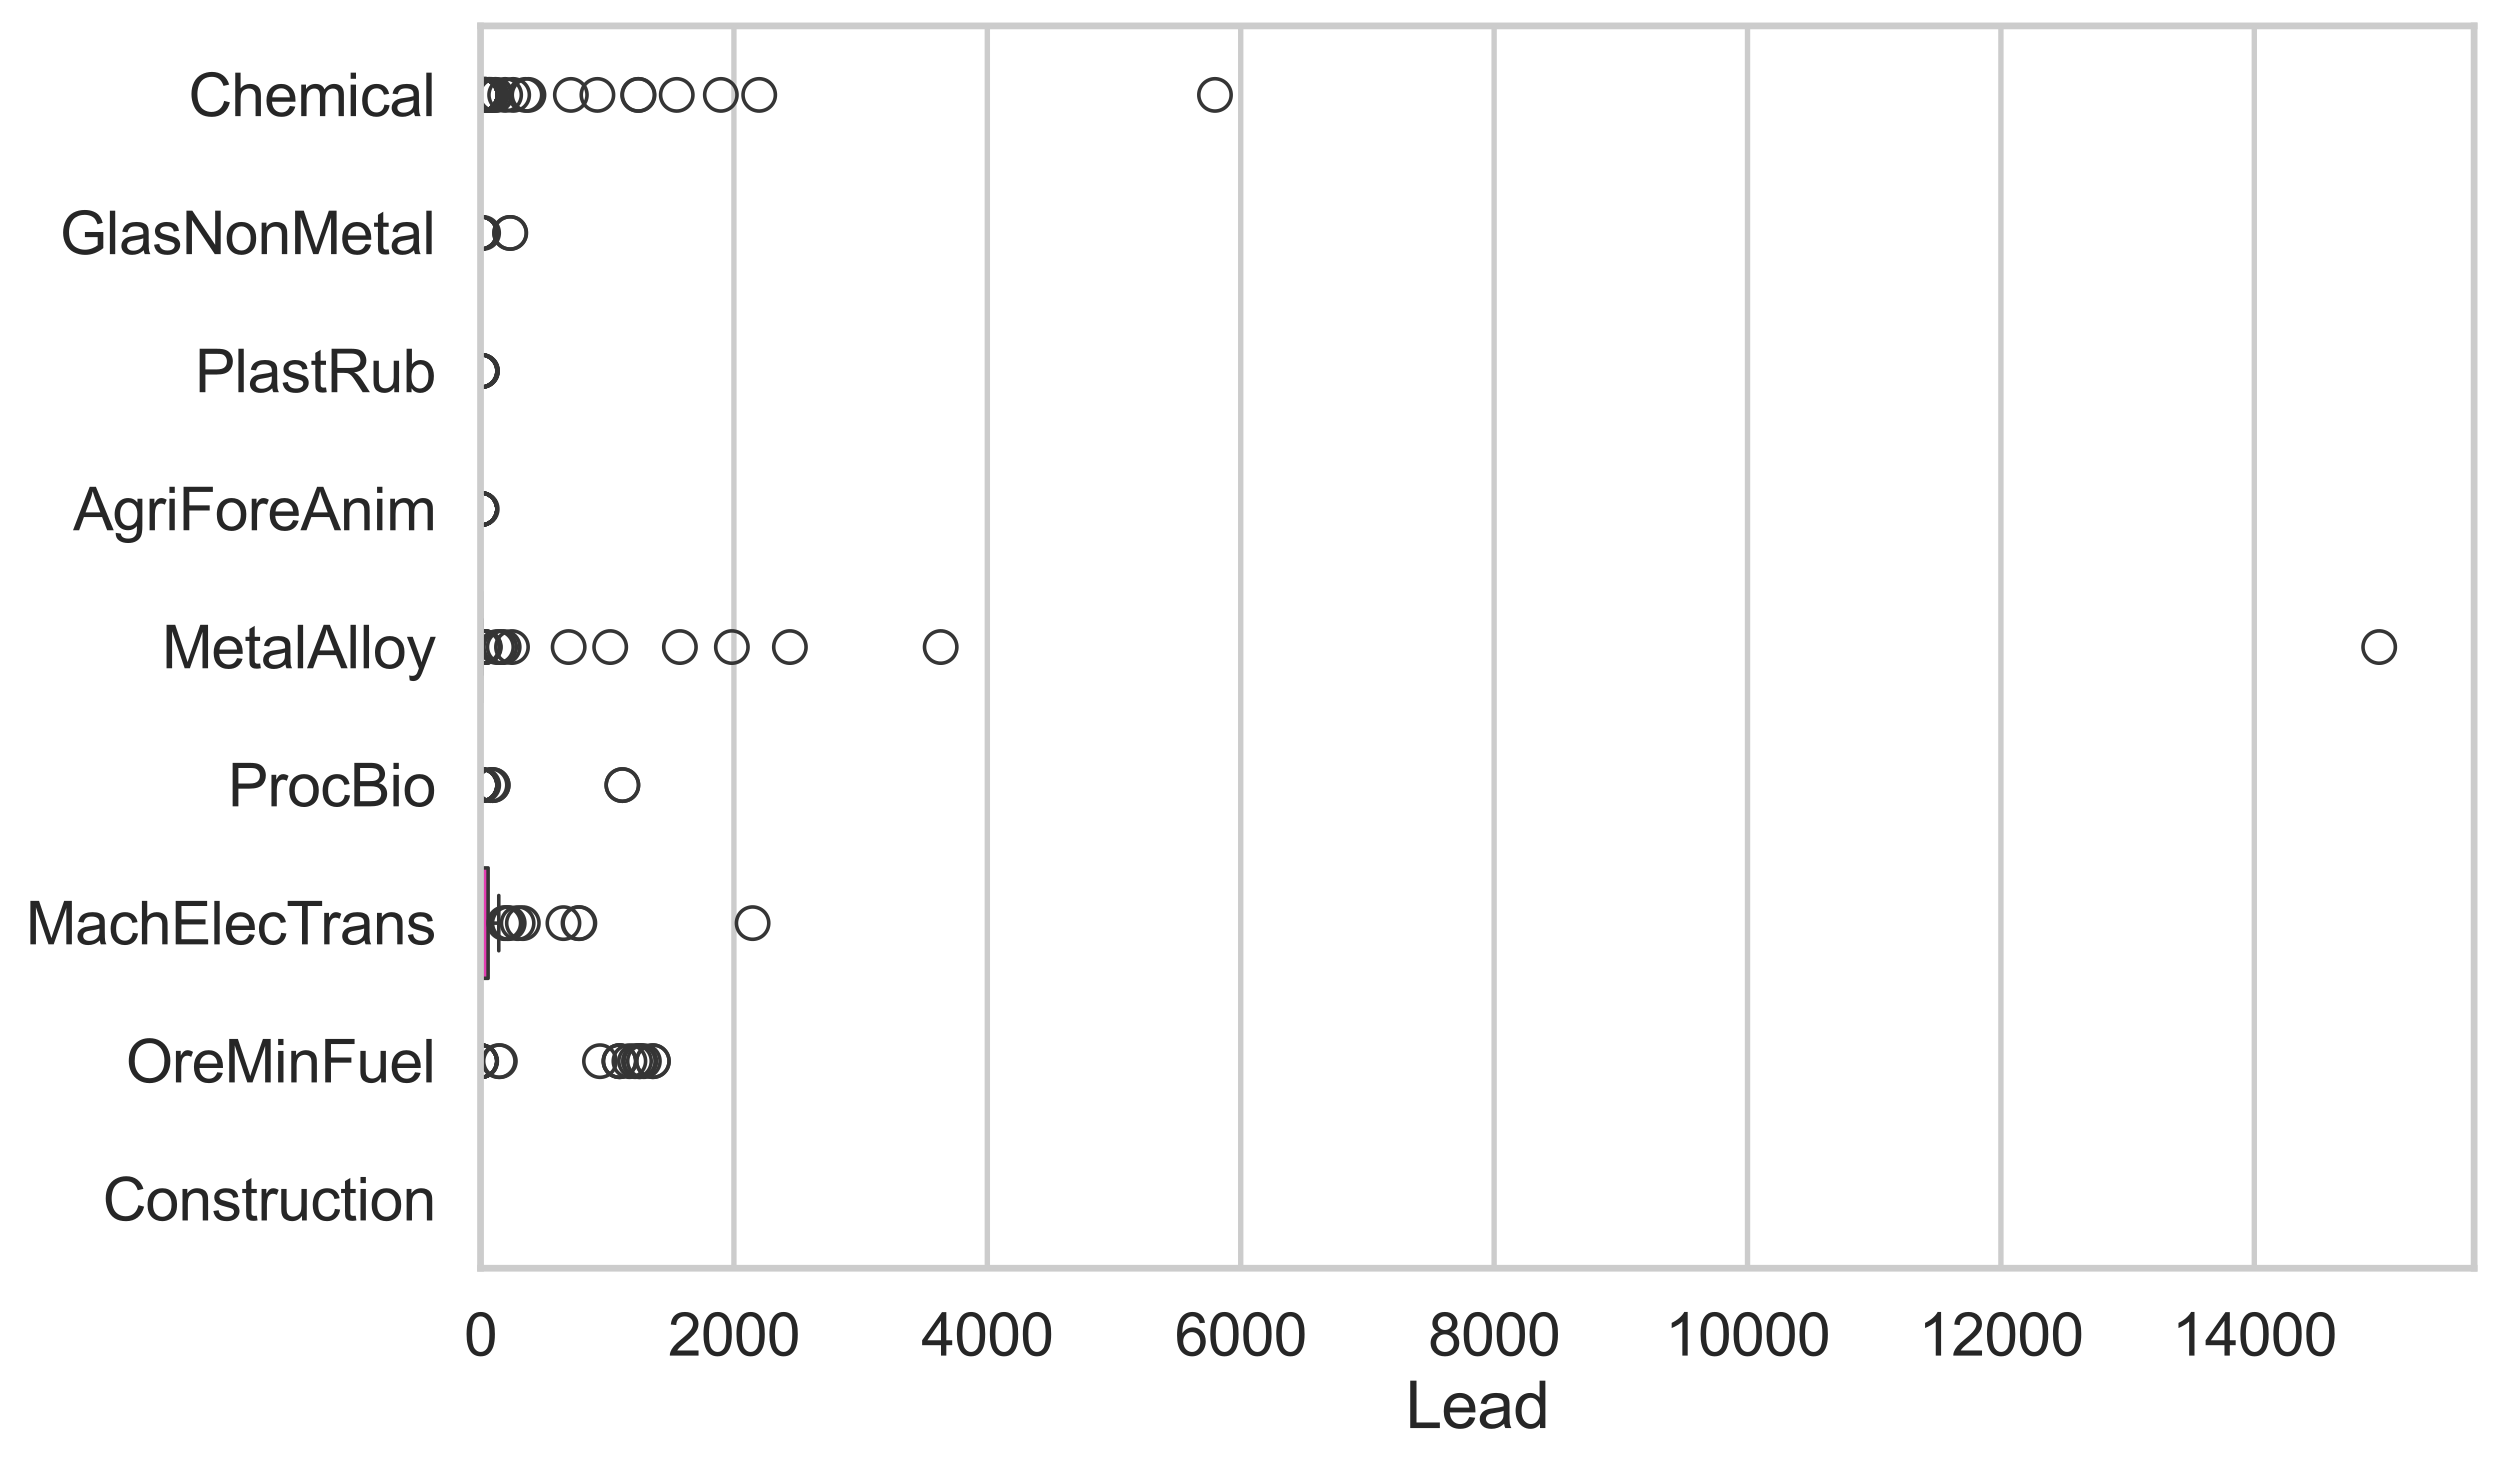 <?xml version="1.0" encoding="utf-8" standalone="no"?>
<!DOCTYPE svg PUBLIC "-//W3C//DTD SVG 1.1//EN"
  "http://www.w3.org/Graphics/SVG/1.1/DTD/svg11.dtd">
<svg xmlns:xlink="http://www.w3.org/1999/xlink" width="695.577pt" height="408.111pt" viewBox="0 0 695.577 408.111" xmlns="http://www.w3.org/2000/svg" version="1.1">
 <defs>
  <style type="text/css">*{stroke-linejoin: round; stroke-linecap: butt}</style>
 </defs>
 <g id="figure_1">
  <g id="patch_1">
   <path d="M 0 408.111 
L 695.577 408.111 
L 695.577 0 
L 0 0 
z
" style="fill: #ffffff"/>
  </g>
  <g id="axes_1">
   <g id="patch_2">
    <path d="M 133.697 352.86 
L 688.377 352.86 
L 688.377 7.2 
L 133.697 7.2 
z
" style="fill: #ffffff"/>
   </g>
   <g id="matplotlib.axis_1">
    <g id="xtick_1">
     <g id="line2d_1">
      <path d="M 133.697 352.86 
L 133.697 7.2 
" clip-path="url(#pea2299f48e)" style="fill: none; stroke: #cccccc; stroke-width: 1.5; stroke-linecap: round"/>
     </g>
     <g id="text_1">
      <!-- 0 -->
      <g style="fill: #262626" transform="translate(129.109 377.17) scale(0.165 -0.165)">
       <defs>
        <path id="ArialMT-30" d="M 266 2259 
Q 266 3072 433 3567 
Q 600 4063 929 4331 
Q 1259 4600 1759 4600 
Q 2128 4600 2406 4451 
Q 2684 4303 2865 4023 
Q 3047 3744 3150 3342 
Q 3253 2941 3253 2259 
Q 3253 1453 3087 958 
Q 2922 463 2592 192 
Q 2263 -78 1759 -78 
Q 1097 -78 719 397 
Q 266 969 266 2259 
z
M 844 2259 
Q 844 1131 1108 757 
Q 1372 384 1759 384 
Q 2147 384 2411 759 
Q 2675 1134 2675 2259 
Q 2675 3391 2411 3762 
Q 2147 4134 1753 4134 
Q 1366 4134 1134 3806 
Q 844 3388 844 2259 
z
" transform="scale(0.016)"/>
       </defs>
       <use xlink:href="#ArialMT-30"/>
      </g>
     </g>
    </g>
    <g id="xtick_2">
     <g id="line2d_2">
      <path d="M 204.2 352.86 
L 204.2 7.2 
" clip-path="url(#pea2299f48e)" style="fill: none; stroke: #cccccc; stroke-width: 1.5; stroke-linecap: round"/>
     </g>
     <g id="text_2">
      <!-- 2000 -->
      <g style="fill: #262626" transform="translate(185.849 377.17) scale(0.165 -0.165)">
       <defs>
        <path id="ArialMT-32" d="M 3222 541 
L 3222 0 
L 194 0 
Q 188 203 259 391 
Q 375 700 629 1000 
Q 884 1300 1366 1694 
Q 2113 2306 2375 2664 
Q 2638 3022 2638 3341 
Q 2638 3675 2398 3904 
Q 2159 4134 1775 4134 
Q 1369 4134 1125 3890 
Q 881 3647 878 3216 
L 300 3275 
Q 359 3922 746 4261 
Q 1134 4600 1788 4600 
Q 2447 4600 2831 4234 
Q 3216 3869 3216 3328 
Q 3216 3053 3103 2787 
Q 2991 2522 2730 2228 
Q 2469 1934 1863 1422 
Q 1356 997 1212 845 
Q 1069 694 975 541 
L 3222 541 
z
" transform="scale(0.016)"/>
       </defs>
       <use xlink:href="#ArialMT-32"/>
       <use xlink:href="#ArialMT-30" transform="translate(55.615 0)"/>
       <use xlink:href="#ArialMT-30" transform="translate(111.23 0)"/>
       <use xlink:href="#ArialMT-30" transform="translate(166.846 0)"/>
      </g>
     </g>
    </g>
    <g id="xtick_3">
     <g id="line2d_3">
      <path d="M 274.703 352.86 
L 274.703 7.2 
" clip-path="url(#pea2299f48e)" style="fill: none; stroke: #cccccc; stroke-width: 1.5; stroke-linecap: round"/>
     </g>
     <g id="text_3">
      <!-- 4000 -->
      <g style="fill: #262626" transform="translate(256.352 377.17) scale(0.165 -0.165)">
       <defs>
        <path id="ArialMT-34" d="M 2069 0 
L 2069 1097 
L 81 1097 
L 81 1613 
L 2172 4581 
L 2631 4581 
L 2631 1613 
L 3250 1613 
L 3250 1097 
L 2631 1097 
L 2631 0 
L 2069 0 
z
M 2069 1613 
L 2069 3678 
L 634 1613 
L 2069 1613 
z
" transform="scale(0.016)"/>
       </defs>
       <use xlink:href="#ArialMT-34"/>
       <use xlink:href="#ArialMT-30" transform="translate(55.615 0)"/>
       <use xlink:href="#ArialMT-30" transform="translate(111.23 0)"/>
       <use xlink:href="#ArialMT-30" transform="translate(166.846 0)"/>
      </g>
     </g>
    </g>
    <g id="xtick_4">
     <g id="line2d_4">
      <path d="M 345.206 352.86 
L 345.206 7.2 
" clip-path="url(#pea2299f48e)" style="fill: none; stroke: #cccccc; stroke-width: 1.5; stroke-linecap: round"/>
     </g>
     <g id="text_4">
      <!-- 6000 -->
      <g style="fill: #262626" transform="translate(326.855 377.17) scale(0.165 -0.165)">
       <defs>
        <path id="ArialMT-36" d="M 3184 3459 
L 2625 3416 
Q 2550 3747 2413 3897 
Q 2184 4138 1850 4138 
Q 1581 4138 1378 3988 
Q 1113 3794 959 3422 
Q 806 3050 800 2363 
Q 1003 2672 1297 2822 
Q 1591 2972 1913 2972 
Q 2475 2972 2870 2558 
Q 3266 2144 3266 1488 
Q 3266 1056 3080 686 
Q 2894 316 2569 119 
Q 2244 -78 1831 -78 
Q 1128 -78 684 439 
Q 241 956 241 2144 
Q 241 3472 731 4075 
Q 1159 4600 1884 4600 
Q 2425 4600 2770 4297 
Q 3116 3994 3184 3459 
z
M 888 1484 
Q 888 1194 1011 928 
Q 1134 663 1356 523 
Q 1578 384 1822 384 
Q 2178 384 2434 671 
Q 2691 959 2691 1453 
Q 2691 1928 2437 2201 
Q 2184 2475 1800 2475 
Q 1419 2475 1153 2201 
Q 888 1928 888 1484 
z
" transform="scale(0.016)"/>
       </defs>
       <use xlink:href="#ArialMT-36"/>
       <use xlink:href="#ArialMT-30" transform="translate(55.615 0)"/>
       <use xlink:href="#ArialMT-30" transform="translate(111.23 0)"/>
       <use xlink:href="#ArialMT-30" transform="translate(166.846 0)"/>
      </g>
     </g>
    </g>
    <g id="xtick_5">
     <g id="line2d_5">
      <path d="M 415.71 352.86 
L 415.71 7.2 
" clip-path="url(#pea2299f48e)" style="fill: none; stroke: #cccccc; stroke-width: 1.5; stroke-linecap: round"/>
     </g>
     <g id="text_5">
      <!-- 8000 -->
      <g style="fill: #262626" transform="translate(397.358 377.17) scale(0.165 -0.165)">
       <defs>
        <path id="ArialMT-38" d="M 1131 2484 
Q 781 2613 612 2850 
Q 444 3088 444 3419 
Q 444 3919 803 4259 
Q 1163 4600 1759 4600 
Q 2359 4600 2725 4251 
Q 3091 3903 3091 3403 
Q 3091 3084 2923 2848 
Q 2756 2613 2416 2484 
Q 2838 2347 3058 2040 
Q 3278 1734 3278 1309 
Q 3278 722 2862 322 
Q 2447 -78 1769 -78 
Q 1091 -78 675 323 
Q 259 725 259 1325 
Q 259 1772 486 2073 
Q 713 2375 1131 2484 
z
M 1019 3438 
Q 1019 3113 1228 2906 
Q 1438 2700 1772 2700 
Q 2097 2700 2305 2904 
Q 2513 3109 2513 3406 
Q 2513 3716 2298 3927 
Q 2084 4138 1766 4138 
Q 1444 4138 1231 3931 
Q 1019 3725 1019 3438 
z
M 838 1322 
Q 838 1081 952 856 
Q 1066 631 1291 507 
Q 1516 384 1775 384 
Q 2178 384 2440 643 
Q 2703 903 2703 1303 
Q 2703 1709 2433 1975 
Q 2163 2241 1756 2241 
Q 1359 2241 1098 1978 
Q 838 1716 838 1322 
z
" transform="scale(0.016)"/>
       </defs>
       <use xlink:href="#ArialMT-38"/>
       <use xlink:href="#ArialMT-30" transform="translate(55.615 0)"/>
       <use xlink:href="#ArialMT-30" transform="translate(111.23 0)"/>
       <use xlink:href="#ArialMT-30" transform="translate(166.846 0)"/>
      </g>
     </g>
    </g>
    <g id="xtick_6">
     <g id="line2d_6">
      <path d="M 486.213 352.86 
L 486.213 7.2 
" clip-path="url(#pea2299f48e)" style="fill: none; stroke: #cccccc; stroke-width: 1.5; stroke-linecap: round"/>
     </g>
     <g id="text_6">
      <!-- 10000 -->
      <g style="fill: #262626" transform="translate(463.274 377.17) scale(0.165 -0.165)">
       <defs>
        <path id="ArialMT-31" d="M 2384 0 
L 1822 0 
L 1822 3584 
Q 1619 3391 1289 3197 
Q 959 3003 697 2906 
L 697 3450 
Q 1169 3672 1522 3987 
Q 1875 4303 2022 4600 
L 2384 4600 
L 2384 0 
z
" transform="scale(0.016)"/>
       </defs>
       <use xlink:href="#ArialMT-31"/>
       <use xlink:href="#ArialMT-30" transform="translate(55.615 0)"/>
       <use xlink:href="#ArialMT-30" transform="translate(111.23 0)"/>
       <use xlink:href="#ArialMT-30" transform="translate(166.846 0)"/>
       <use xlink:href="#ArialMT-30" transform="translate(222.461 0)"/>
      </g>
     </g>
    </g>
    <g id="xtick_7">
     <g id="line2d_7">
      <path d="M 556.716 352.86 
L 556.716 7.2 
" clip-path="url(#pea2299f48e)" style="fill: none; stroke: #cccccc; stroke-width: 1.5; stroke-linecap: round"/>
     </g>
     <g id="text_7">
      <!-- 12000 -->
      <g style="fill: #262626" transform="translate(533.777 377.17) scale(0.165 -0.165)">
       <use xlink:href="#ArialMT-31"/>
       <use xlink:href="#ArialMT-32" transform="translate(55.615 0)"/>
       <use xlink:href="#ArialMT-30" transform="translate(111.23 0)"/>
       <use xlink:href="#ArialMT-30" transform="translate(166.846 0)"/>
       <use xlink:href="#ArialMT-30" transform="translate(222.461 0)"/>
      </g>
     </g>
    </g>
    <g id="xtick_8">
     <g id="line2d_8">
      <path d="M 627.219 352.86 
L 627.219 7.2 
" clip-path="url(#pea2299f48e)" style="fill: none; stroke: #cccccc; stroke-width: 1.5; stroke-linecap: round"/>
     </g>
     <g id="text_8">
      <!-- 14000 -->
      <g style="fill: #262626" transform="translate(604.28 377.17) scale(0.165 -0.165)">
       <use xlink:href="#ArialMT-31"/>
       <use xlink:href="#ArialMT-34" transform="translate(55.615 0)"/>
       <use xlink:href="#ArialMT-30" transform="translate(111.23 0)"/>
       <use xlink:href="#ArialMT-30" transform="translate(166.846 0)"/>
       <use xlink:href="#ArialMT-30" transform="translate(222.461 0)"/>
      </g>
     </g>
    </g>
    <g id="text_9">
     <!-- Lead -->
     <g style="fill: #262626" transform="translate(391.018 397.334) scale(0.18 -0.18)">
      <defs>
       <path id="ArialMT-4c" d="M 469 0 
L 469 4581 
L 1075 4581 
L 1075 541 
L 3331 541 
L 3331 0 
L 469 0 
z
" transform="scale(0.016)"/>
       <path id="ArialMT-65" d="M 2694 1069 
L 3275 997 
Q 3138 488 2766 206 
Q 2394 -75 1816 -75 
Q 1088 -75 661 373 
Q 234 822 234 1631 
Q 234 2469 665 2931 
Q 1097 3394 1784 3394 
Q 2450 3394 2872 2941 
Q 3294 2488 3294 1666 
Q 3294 1616 3291 1516 
L 816 1516 
Q 847 969 1125 678 
Q 1403 388 1819 388 
Q 2128 388 2347 550 
Q 2566 713 2694 1069 
z
M 847 1978 
L 2700 1978 
Q 2663 2397 2488 2606 
Q 2219 2931 1791 2931 
Q 1403 2931 1139 2672 
Q 875 2413 847 1978 
z
" transform="scale(0.016)"/>
       <path id="ArialMT-61" d="M 2588 409 
Q 2275 144 1986 34 
Q 1697 -75 1366 -75 
Q 819 -75 525 192 
Q 231 459 231 875 
Q 231 1119 342 1320 
Q 453 1522 633 1644 
Q 813 1766 1038 1828 
Q 1203 1872 1538 1913 
Q 2219 1994 2541 2106 
Q 2544 2222 2544 2253 
Q 2544 2597 2384 2738 
Q 2169 2928 1744 2928 
Q 1347 2928 1158 2789 
Q 969 2650 878 2297 
L 328 2372 
Q 403 2725 575 2942 
Q 747 3159 1072 3276 
Q 1397 3394 1825 3394 
Q 2250 3394 2515 3294 
Q 2781 3194 2906 3042 
Q 3031 2891 3081 2659 
Q 3109 2516 3109 2141 
L 3109 1391 
Q 3109 606 3145 398 
Q 3181 191 3288 0 
L 2700 0 
Q 2613 175 2588 409 
z
M 2541 1666 
Q 2234 1541 1622 1453 
Q 1275 1403 1131 1340 
Q 988 1278 909 1158 
Q 831 1038 831 891 
Q 831 666 1001 516 
Q 1172 366 1500 366 
Q 1825 366 2078 508 
Q 2331 650 2450 897 
Q 2541 1088 2541 1459 
L 2541 1666 
z
" transform="scale(0.016)"/>
       <path id="ArialMT-64" d="M 2575 0 
L 2575 419 
Q 2259 -75 1647 -75 
Q 1250 -75 917 144 
Q 584 363 401 755 
Q 219 1147 219 1656 
Q 219 2153 384 2558 
Q 550 2963 881 3178 
Q 1213 3394 1622 3394 
Q 1922 3394 2156 3267 
Q 2391 3141 2538 2938 
L 2538 4581 
L 3097 4581 
L 3097 0 
L 2575 0 
z
M 797 1656 
Q 797 1019 1065 703 
Q 1334 388 1700 388 
Q 2069 388 2326 689 
Q 2584 991 2584 1609 
Q 2584 2291 2321 2609 
Q 2059 2928 1675 2928 
Q 1300 2928 1048 2622 
Q 797 2316 797 1656 
z
" transform="scale(0.016)"/>
      </defs>
      <use xlink:href="#ArialMT-4c"/>
      <use xlink:href="#ArialMT-65" transform="translate(55.615 0)"/>
      <use xlink:href="#ArialMT-61" transform="translate(111.23 0)"/>
      <use xlink:href="#ArialMT-64" transform="translate(166.846 0)"/>
     </g>
    </g>
   </g>
   <g id="matplotlib.axis_2">
    <g id="ytick_1">
     <g id="text_10">
      <!-- Chemical -->
      <g style="fill: #262626" transform="translate(52.428 32.309) scale(0.165 -0.165)">
       <defs>
        <path id="ArialMT-43" d="M 3763 1606 
L 4369 1453 
Q 4178 706 3683 314 
Q 3188 -78 2472 -78 
Q 1731 -78 1267 223 
Q 803 525 561 1097 
Q 319 1669 319 2325 
Q 319 3041 592 3573 
Q 866 4106 1370 4382 
Q 1875 4659 2481 4659 
Q 3169 4659 3637 4309 
Q 4106 3959 4291 3325 
L 3694 3184 
Q 3534 3684 3231 3912 
Q 2928 4141 2469 4141 
Q 1941 4141 1586 3887 
Q 1231 3634 1087 3207 
Q 944 2781 944 2328 
Q 944 1744 1114 1308 
Q 1284 872 1643 656 
Q 2003 441 2422 441 
Q 2931 441 3284 734 
Q 3638 1028 3763 1606 
z
" transform="scale(0.016)"/>
        <path id="ArialMT-68" d="M 422 0 
L 422 4581 
L 984 4581 
L 984 2938 
Q 1378 3394 1978 3394 
Q 2347 3394 2619 3248 
Q 2891 3103 3008 2847 
Q 3125 2591 3125 2103 
L 3125 0 
L 2563 0 
L 2563 2103 
Q 2563 2525 2380 2717 
Q 2197 2909 1863 2909 
Q 1613 2909 1392 2779 
Q 1172 2650 1078 2428 
Q 984 2206 984 1816 
L 984 0 
L 422 0 
z
" transform="scale(0.016)"/>
        <path id="ArialMT-6d" d="M 422 0 
L 422 3319 
L 925 3319 
L 925 2853 
Q 1081 3097 1340 3245 
Q 1600 3394 1931 3394 
Q 2300 3394 2536 3241 
Q 2772 3088 2869 2813 
Q 3263 3394 3894 3394 
Q 4388 3394 4653 3120 
Q 4919 2847 4919 2278 
L 4919 0 
L 4359 0 
L 4359 2091 
Q 4359 2428 4304 2576 
Q 4250 2725 4106 2815 
Q 3963 2906 3769 2906 
Q 3419 2906 3187 2673 
Q 2956 2441 2956 1928 
L 2956 0 
L 2394 0 
L 2394 2156 
Q 2394 2531 2256 2718 
Q 2119 2906 1806 2906 
Q 1569 2906 1367 2781 
Q 1166 2656 1075 2415 
Q 984 2175 984 1722 
L 984 0 
L 422 0 
z
" transform="scale(0.016)"/>
        <path id="ArialMT-69" d="M 425 3934 
L 425 4581 
L 988 4581 
L 988 3934 
L 425 3934 
z
M 425 0 
L 425 3319 
L 988 3319 
L 988 0 
L 425 0 
z
" transform="scale(0.016)"/>
        <path id="ArialMT-63" d="M 2588 1216 
L 3141 1144 
Q 3050 572 2676 248 
Q 2303 -75 1759 -75 
Q 1078 -75 664 370 
Q 250 816 250 1647 
Q 250 2184 428 2587 
Q 606 2991 970 3192 
Q 1334 3394 1763 3394 
Q 2303 3394 2647 3120 
Q 2991 2847 3088 2344 
L 2541 2259 
Q 2463 2594 2264 2762 
Q 2066 2931 1784 2931 
Q 1359 2931 1093 2626 
Q 828 2322 828 1663 
Q 828 994 1084 691 
Q 1341 388 1753 388 
Q 2084 388 2306 591 
Q 2528 794 2588 1216 
z
" transform="scale(0.016)"/>
        <path id="ArialMT-6c" d="M 409 0 
L 409 4581 
L 972 4581 
L 972 0 
L 409 0 
z
" transform="scale(0.016)"/>
       </defs>
       <use xlink:href="#ArialMT-43"/>
       <use xlink:href="#ArialMT-68" transform="translate(72.217 0)"/>
       <use xlink:href="#ArialMT-65" transform="translate(127.832 0)"/>
       <use xlink:href="#ArialMT-6d" transform="translate(183.447 0)"/>
       <use xlink:href="#ArialMT-69" transform="translate(266.748 0)"/>
       <use xlink:href="#ArialMT-63" transform="translate(288.965 0)"/>
       <use xlink:href="#ArialMT-61" transform="translate(338.965 0)"/>
       <use xlink:href="#ArialMT-6c" transform="translate(394.58 0)"/>
      </g>
     </g>
    </g>
    <g id="ytick_2">
     <g id="text_11">
      <!-- GlasNonMetal -->
      <g style="fill: #262626" transform="translate(16.659 70.715) scale(0.165 -0.165)">
       <defs>
        <path id="ArialMT-47" d="M 2638 1797 
L 2638 2334 
L 4578 2338 
L 4578 638 
Q 4131 281 3656 101 
Q 3181 -78 2681 -78 
Q 2006 -78 1454 211 
Q 903 500 622 1047 
Q 341 1594 341 2269 
Q 341 2938 620 3517 
Q 900 4097 1425 4378 
Q 1950 4659 2634 4659 
Q 3131 4659 3532 4498 
Q 3934 4338 4162 4050 
Q 4391 3763 4509 3300 
L 3963 3150 
Q 3859 3500 3706 3700 
Q 3553 3900 3268 4020 
Q 2984 4141 2638 4141 
Q 2222 4141 1919 4014 
Q 1616 3888 1430 3681 
Q 1244 3475 1141 3228 
Q 966 2803 966 2306 
Q 966 1694 1177 1281 
Q 1388 869 1791 669 
Q 2194 469 2647 469 
Q 3041 469 3416 620 
Q 3791 772 3984 944 
L 3984 1797 
L 2638 1797 
z
" transform="scale(0.016)"/>
        <path id="ArialMT-73" d="M 197 991 
L 753 1078 
Q 800 744 1014 566 
Q 1228 388 1613 388 
Q 2000 388 2187 545 
Q 2375 703 2375 916 
Q 2375 1106 2209 1216 
Q 2094 1291 1634 1406 
Q 1016 1563 777 1677 
Q 538 1791 414 1992 
Q 291 2194 291 2438 
Q 291 2659 392 2848 
Q 494 3038 669 3163 
Q 800 3259 1026 3326 
Q 1253 3394 1513 3394 
Q 1903 3394 2198 3281 
Q 2494 3169 2634 2976 
Q 2775 2784 2828 2463 
L 2278 2388 
Q 2241 2644 2061 2787 
Q 1881 2931 1553 2931 
Q 1166 2931 1000 2803 
Q 834 2675 834 2503 
Q 834 2394 903 2306 
Q 972 2216 1119 2156 
Q 1203 2125 1616 2013 
Q 2213 1853 2448 1751 
Q 2684 1650 2818 1456 
Q 2953 1263 2953 975 
Q 2953 694 2789 445 
Q 2625 197 2315 61 
Q 2006 -75 1616 -75 
Q 969 -75 630 194 
Q 291 463 197 991 
z
" transform="scale(0.016)"/>
        <path id="ArialMT-4e" d="M 488 0 
L 488 4581 
L 1109 4581 
L 3516 984 
L 3516 4581 
L 4097 4581 
L 4097 0 
L 3475 0 
L 1069 3600 
L 1069 0 
L 488 0 
z
" transform="scale(0.016)"/>
        <path id="ArialMT-6f" d="M 213 1659 
Q 213 2581 725 3025 
Q 1153 3394 1769 3394 
Q 2453 3394 2887 2945 
Q 3322 2497 3322 1706 
Q 3322 1066 3130 698 
Q 2938 331 2570 128 
Q 2203 -75 1769 -75 
Q 1072 -75 642 372 
Q 213 819 213 1659 
z
M 791 1659 
Q 791 1022 1069 705 
Q 1347 388 1769 388 
Q 2188 388 2466 706 
Q 2744 1025 2744 1678 
Q 2744 2294 2464 2611 
Q 2184 2928 1769 2928 
Q 1347 2928 1069 2612 
Q 791 2297 791 1659 
z
" transform="scale(0.016)"/>
        <path id="ArialMT-6e" d="M 422 0 
L 422 3319 
L 928 3319 
L 928 2847 
Q 1294 3394 1984 3394 
Q 2284 3394 2536 3286 
Q 2788 3178 2913 3003 
Q 3038 2828 3088 2588 
Q 3119 2431 3119 2041 
L 3119 0 
L 2556 0 
L 2556 2019 
Q 2556 2363 2490 2533 
Q 2425 2703 2258 2804 
Q 2091 2906 1866 2906 
Q 1506 2906 1245 2678 
Q 984 2450 984 1813 
L 984 0 
L 422 0 
z
" transform="scale(0.016)"/>
        <path id="ArialMT-4d" d="M 475 0 
L 475 4581 
L 1388 4581 
L 2472 1338 
Q 2622 884 2691 659 
Q 2769 909 2934 1394 
L 4031 4581 
L 4847 4581 
L 4847 0 
L 4263 0 
L 4263 3834 
L 2931 0 
L 2384 0 
L 1059 3900 
L 1059 0 
L 475 0 
z
" transform="scale(0.016)"/>
        <path id="ArialMT-74" d="M 1650 503 
L 1731 6 
Q 1494 -44 1306 -44 
Q 1000 -44 831 53 
Q 663 150 594 308 
Q 525 466 525 972 
L 525 2881 
L 113 2881 
L 113 3319 
L 525 3319 
L 525 4141 
L 1084 4478 
L 1084 3319 
L 1650 3319 
L 1650 2881 
L 1084 2881 
L 1084 941 
Q 1084 700 1114 631 
Q 1144 563 1211 522 
Q 1278 481 1403 481 
Q 1497 481 1650 503 
z
" transform="scale(0.016)"/>
       </defs>
       <use xlink:href="#ArialMT-47"/>
       <use xlink:href="#ArialMT-6c" transform="translate(77.783 0)"/>
       <use xlink:href="#ArialMT-61" transform="translate(100 0)"/>
       <use xlink:href="#ArialMT-73" transform="translate(155.615 0)"/>
       <use xlink:href="#ArialMT-4e" transform="translate(205.615 0)"/>
       <use xlink:href="#ArialMT-6f" transform="translate(277.832 0)"/>
       <use xlink:href="#ArialMT-6e" transform="translate(333.447 0)"/>
       <use xlink:href="#ArialMT-4d" transform="translate(389.062 0)"/>
       <use xlink:href="#ArialMT-65" transform="translate(472.363 0)"/>
       <use xlink:href="#ArialMT-74" transform="translate(527.979 0)"/>
       <use xlink:href="#ArialMT-61" transform="translate(555.762 0)"/>
       <use xlink:href="#ArialMT-6c" transform="translate(611.377 0)"/>
      </g>
     </g>
    </g>
    <g id="ytick_3">
     <g id="text_12">
      <!-- PlastRub -->
      <g style="fill: #262626" transform="translate(54.248 109.122) scale(0.165 -0.165)">
       <defs>
        <path id="ArialMT-50" d="M 494 0 
L 494 4581 
L 2222 4581 
Q 2678 4581 2919 4538 
Q 3256 4481 3484 4323 
Q 3713 4166 3852 3881 
Q 3991 3597 3991 3256 
Q 3991 2672 3619 2267 
Q 3247 1863 2275 1863 
L 1100 1863 
L 1100 0 
L 494 0 
z
M 1100 2403 
L 2284 2403 
Q 2872 2403 3119 2622 
Q 3366 2841 3366 3238 
Q 3366 3525 3220 3729 
Q 3075 3934 2838 4000 
Q 2684 4041 2272 4041 
L 1100 4041 
L 1100 2403 
z
" transform="scale(0.016)"/>
        <path id="ArialMT-52" d="M 503 0 
L 503 4581 
L 2534 4581 
Q 3147 4581 3465 4457 
Q 3784 4334 3975 4021 
Q 4166 3709 4166 3331 
Q 4166 2844 3850 2509 
Q 3534 2175 2875 2084 
Q 3116 1969 3241 1856 
Q 3506 1613 3744 1247 
L 4541 0 
L 3778 0 
L 3172 953 
Q 2906 1366 2734 1584 
Q 2563 1803 2427 1890 
Q 2291 1978 2150 2013 
Q 2047 2034 1813 2034 
L 1109 2034 
L 1109 0 
L 503 0 
z
M 1109 2559 
L 2413 2559 
Q 2828 2559 3062 2645 
Q 3297 2731 3419 2920 
Q 3541 3109 3541 3331 
Q 3541 3656 3305 3865 
Q 3069 4075 2559 4075 
L 1109 4075 
L 1109 2559 
z
" transform="scale(0.016)"/>
        <path id="ArialMT-75" d="M 2597 0 
L 2597 488 
Q 2209 -75 1544 -75 
Q 1250 -75 995 37 
Q 741 150 617 320 
Q 494 491 444 738 
Q 409 903 409 1263 
L 409 3319 
L 972 3319 
L 972 1478 
Q 972 1038 1006 884 
Q 1059 663 1231 536 
Q 1403 409 1656 409 
Q 1909 409 2131 539 
Q 2353 669 2445 892 
Q 2538 1116 2538 1541 
L 2538 3319 
L 3100 3319 
L 3100 0 
L 2597 0 
z
" transform="scale(0.016)"/>
        <path id="ArialMT-62" d="M 941 0 
L 419 0 
L 419 4581 
L 981 4581 
L 981 2947 
Q 1338 3394 1891 3394 
Q 2197 3394 2470 3270 
Q 2744 3147 2920 2923 
Q 3097 2700 3197 2384 
Q 3297 2069 3297 1709 
Q 3297 856 2875 390 
Q 2453 -75 1863 -75 
Q 1275 -75 941 416 
L 941 0 
z
M 934 1684 
Q 934 1088 1097 822 
Q 1363 388 1816 388 
Q 2184 388 2453 708 
Q 2722 1028 2722 1663 
Q 2722 2313 2464 2622 
Q 2206 2931 1841 2931 
Q 1472 2931 1203 2611 
Q 934 2291 934 1684 
z
" transform="scale(0.016)"/>
       </defs>
       <use xlink:href="#ArialMT-50"/>
       <use xlink:href="#ArialMT-6c" transform="translate(66.699 0)"/>
       <use xlink:href="#ArialMT-61" transform="translate(88.916 0)"/>
       <use xlink:href="#ArialMT-73" transform="translate(144.531 0)"/>
       <use xlink:href="#ArialMT-74" transform="translate(194.531 0)"/>
       <use xlink:href="#ArialMT-52" transform="translate(222.314 0)"/>
       <use xlink:href="#ArialMT-75" transform="translate(294.531 0)"/>
       <use xlink:href="#ArialMT-62" transform="translate(350.146 0)"/>
      </g>
     </g>
    </g>
    <g id="ytick_4">
     <g id="text_13">
      <!-- AgriForeAnim -->
      <g style="fill: #262626" transform="translate(20.341 147.529) scale(0.165 -0.165)">
       <defs>
        <path id="ArialMT-41" d="M -9 0 
L 1750 4581 
L 2403 4581 
L 4278 0 
L 3588 0 
L 3053 1388 
L 1138 1388 
L 634 0 
L -9 0 
z
M 1313 1881 
L 2866 1881 
L 2388 3150 
Q 2169 3728 2063 4100 
Q 1975 3659 1816 3225 
L 1313 1881 
z
" transform="scale(0.016)"/>
        <path id="ArialMT-67" d="M 319 -275 
L 866 -356 
Q 900 -609 1056 -725 
Q 1266 -881 1628 -881 
Q 2019 -881 2231 -725 
Q 2444 -569 2519 -288 
Q 2563 -116 2559 434 
Q 2191 0 1641 0 
Q 956 0 581 494 
Q 206 988 206 1678 
Q 206 2153 378 2554 
Q 550 2956 876 3175 
Q 1203 3394 1644 3394 
Q 2231 3394 2613 2919 
L 2613 3319 
L 3131 3319 
L 3131 450 
Q 3131 -325 2973 -648 
Q 2816 -972 2473 -1159 
Q 2131 -1347 1631 -1347 
Q 1038 -1347 672 -1080 
Q 306 -813 319 -275 
z
M 784 1719 
Q 784 1066 1043 766 
Q 1303 466 1694 466 
Q 2081 466 2343 764 
Q 2606 1063 2606 1700 
Q 2606 2309 2336 2618 
Q 2066 2928 1684 2928 
Q 1309 2928 1046 2623 
Q 784 2319 784 1719 
z
" transform="scale(0.016)"/>
        <path id="ArialMT-72" d="M 416 0 
L 416 3319 
L 922 3319 
L 922 2816 
Q 1116 3169 1280 3281 
Q 1444 3394 1641 3394 
Q 1925 3394 2219 3213 
L 2025 2691 
Q 1819 2813 1613 2813 
Q 1428 2813 1281 2702 
Q 1134 2591 1072 2394 
Q 978 2094 978 1738 
L 978 0 
L 416 0 
z
" transform="scale(0.016)"/>
        <path id="ArialMT-46" d="M 525 0 
L 525 4581 
L 3616 4581 
L 3616 4041 
L 1131 4041 
L 1131 2622 
L 3281 2622 
L 3281 2081 
L 1131 2081 
L 1131 0 
L 525 0 
z
" transform="scale(0.016)"/>
       </defs>
       <use xlink:href="#ArialMT-41"/>
       <use xlink:href="#ArialMT-67" transform="translate(66.699 0)"/>
       <use xlink:href="#ArialMT-72" transform="translate(122.314 0)"/>
       <use xlink:href="#ArialMT-69" transform="translate(155.615 0)"/>
       <use xlink:href="#ArialMT-46" transform="translate(177.832 0)"/>
       <use xlink:href="#ArialMT-6f" transform="translate(238.916 0)"/>
       <use xlink:href="#ArialMT-72" transform="translate(294.531 0)"/>
       <use xlink:href="#ArialMT-65" transform="translate(327.832 0)"/>
       <use xlink:href="#ArialMT-41" transform="translate(383.447 0)"/>
       <use xlink:href="#ArialMT-6e" transform="translate(450.146 0)"/>
       <use xlink:href="#ArialMT-69" transform="translate(505.762 0)"/>
       <use xlink:href="#ArialMT-6d" transform="translate(527.979 0)"/>
      </g>
     </g>
    </g>
    <g id="ytick_5">
     <g id="text_14">
      <!-- MetalAlloy -->
      <g style="fill: #262626" transform="translate(45.088 185.935) scale(0.165 -0.165)">
       <defs>
        <path id="ArialMT-79" d="M 397 -1278 
L 334 -750 
Q 519 -800 656 -800 
Q 844 -800 956 -737 
Q 1069 -675 1141 -563 
Q 1194 -478 1313 -144 
Q 1328 -97 1363 -6 
L 103 3319 
L 709 3319 
L 1400 1397 
Q 1534 1031 1641 628 
Q 1738 1016 1872 1384 
L 2581 3319 
L 3144 3319 
L 1881 -56 
Q 1678 -603 1566 -809 
Q 1416 -1088 1222 -1217 
Q 1028 -1347 759 -1347 
Q 597 -1347 397 -1278 
z
" transform="scale(0.016)"/>
       </defs>
       <use xlink:href="#ArialMT-4d"/>
       <use xlink:href="#ArialMT-65" transform="translate(83.301 0)"/>
       <use xlink:href="#ArialMT-74" transform="translate(138.916 0)"/>
       <use xlink:href="#ArialMT-61" transform="translate(166.699 0)"/>
       <use xlink:href="#ArialMT-6c" transform="translate(222.314 0)"/>
       <use xlink:href="#ArialMT-41" transform="translate(244.531 0)"/>
       <use xlink:href="#ArialMT-6c" transform="translate(311.23 0)"/>
       <use xlink:href="#ArialMT-6c" transform="translate(333.447 0)"/>
       <use xlink:href="#ArialMT-6f" transform="translate(355.664 0)"/>
       <use xlink:href="#ArialMT-79" transform="translate(411.279 0)"/>
      </g>
     </g>
    </g>
    <g id="ytick_6">
     <g id="text_15">
      <!-- ProcBio -->
      <g style="fill: #262626" transform="translate(63.424 224.342) scale(0.165 -0.165)">
       <defs>
        <path id="ArialMT-42" d="M 469 0 
L 469 4581 
L 2188 4581 
Q 2713 4581 3030 4442 
Q 3347 4303 3526 4014 
Q 3706 3725 3706 3409 
Q 3706 3116 3547 2856 
Q 3388 2597 3066 2438 
Q 3481 2316 3704 2022 
Q 3928 1728 3928 1328 
Q 3928 1006 3792 729 
Q 3656 453 3456 303 
Q 3256 153 2954 76 
Q 2653 0 2216 0 
L 469 0 
z
M 1075 2656 
L 2066 2656 
Q 2469 2656 2644 2709 
Q 2875 2778 2992 2937 
Q 3109 3097 3109 3338 
Q 3109 3566 3000 3739 
Q 2891 3913 2687 3977 
Q 2484 4041 1991 4041 
L 1075 4041 
L 1075 2656 
z
M 1075 541 
L 2216 541 
Q 2509 541 2628 563 
Q 2838 600 2978 687 
Q 3119 775 3209 942 
Q 3300 1109 3300 1328 
Q 3300 1584 3169 1773 
Q 3038 1963 2805 2039 
Q 2572 2116 2134 2116 
L 1075 2116 
L 1075 541 
z
" transform="scale(0.016)"/>
       </defs>
       <use xlink:href="#ArialMT-50"/>
       <use xlink:href="#ArialMT-72" transform="translate(66.699 0)"/>
       <use xlink:href="#ArialMT-6f" transform="translate(100 0)"/>
       <use xlink:href="#ArialMT-63" transform="translate(155.615 0)"/>
       <use xlink:href="#ArialMT-42" transform="translate(205.615 0)"/>
       <use xlink:href="#ArialMT-69" transform="translate(272.314 0)"/>
       <use xlink:href="#ArialMT-6f" transform="translate(294.531 0)"/>
      </g>
     </g>
    </g>
    <g id="ytick_7">
     <g id="text_16">
      <!-- MachElecTrans -->
      <g style="fill: #262626" transform="translate(7.2 262.749) scale(0.165 -0.165)">
       <defs>
        <path id="ArialMT-45" d="M 506 0 
L 506 4581 
L 3819 4581 
L 3819 4041 
L 1113 4041 
L 1113 2638 
L 3647 2638 
L 3647 2100 
L 1113 2100 
L 1113 541 
L 3925 541 
L 3925 0 
L 506 0 
z
" transform="scale(0.016)"/>
        <path id="ArialMT-54" d="M 1659 0 
L 1659 4041 
L 150 4041 
L 150 4581 
L 3781 4581 
L 3781 4041 
L 2266 4041 
L 2266 0 
L 1659 0 
z
" transform="scale(0.016)"/>
       </defs>
       <use xlink:href="#ArialMT-4d"/>
       <use xlink:href="#ArialMT-61" transform="translate(83.301 0)"/>
       <use xlink:href="#ArialMT-63" transform="translate(138.916 0)"/>
       <use xlink:href="#ArialMT-68" transform="translate(188.916 0)"/>
       <use xlink:href="#ArialMT-45" transform="translate(244.531 0)"/>
       <use xlink:href="#ArialMT-6c" transform="translate(311.23 0)"/>
       <use xlink:href="#ArialMT-65" transform="translate(333.447 0)"/>
       <use xlink:href="#ArialMT-63" transform="translate(389.062 0)"/>
       <use xlink:href="#ArialMT-54" transform="translate(439.062 0)"/>
       <use xlink:href="#ArialMT-72" transform="translate(496.396 0)"/>
       <use xlink:href="#ArialMT-61" transform="translate(529.697 0)"/>
       <use xlink:href="#ArialMT-6e" transform="translate(585.312 0)"/>
       <use xlink:href="#ArialMT-73" transform="translate(640.928 0)"/>
      </g>
     </g>
    </g>
    <g id="ytick_8">
     <g id="text_17">
      <!-- OreMinFuel -->
      <g style="fill: #262626" transform="translate(35.013 301.155) scale(0.165 -0.165)">
       <defs>
        <path id="ArialMT-4f" d="M 309 2231 
Q 309 3372 921 4017 
Q 1534 4663 2503 4663 
Q 3138 4663 3647 4359 
Q 4156 4056 4423 3514 
Q 4691 2972 4691 2284 
Q 4691 1588 4409 1038 
Q 4128 488 3612 205 
Q 3097 -78 2500 -78 
Q 1853 -78 1343 234 
Q 834 547 571 1087 
Q 309 1628 309 2231 
z
M 934 2222 
Q 934 1394 1379 917 
Q 1825 441 2497 441 
Q 3181 441 3623 922 
Q 4066 1403 4066 2288 
Q 4066 2847 3877 3264 
Q 3688 3681 3323 3911 
Q 2959 4141 2506 4141 
Q 1863 4141 1398 3698 
Q 934 3256 934 2222 
z
" transform="scale(0.016)"/>
       </defs>
       <use xlink:href="#ArialMT-4f"/>
       <use xlink:href="#ArialMT-72" transform="translate(77.783 0)"/>
       <use xlink:href="#ArialMT-65" transform="translate(111.084 0)"/>
       <use xlink:href="#ArialMT-4d" transform="translate(166.699 0)"/>
       <use xlink:href="#ArialMT-69" transform="translate(250 0)"/>
       <use xlink:href="#ArialMT-6e" transform="translate(272.217 0)"/>
       <use xlink:href="#ArialMT-46" transform="translate(327.832 0)"/>
       <use xlink:href="#ArialMT-75" transform="translate(388.916 0)"/>
       <use xlink:href="#ArialMT-65" transform="translate(444.531 0)"/>
       <use xlink:href="#ArialMT-6c" transform="translate(500.146 0)"/>
      </g>
     </g>
    </g>
    <g id="ytick_9">
     <g id="text_18">
      <!-- Construction -->
      <g style="fill: #262626" transform="translate(28.575 339.562) scale(0.165 -0.165)">
       <use xlink:href="#ArialMT-43"/>
       <use xlink:href="#ArialMT-6f" transform="translate(72.217 0)"/>
       <use xlink:href="#ArialMT-6e" transform="translate(127.832 0)"/>
       <use xlink:href="#ArialMT-73" transform="translate(183.447 0)"/>
       <use xlink:href="#ArialMT-74" transform="translate(233.447 0)"/>
       <use xlink:href="#ArialMT-72" transform="translate(261.23 0)"/>
       <use xlink:href="#ArialMT-75" transform="translate(294.531 0)"/>
       <use xlink:href="#ArialMT-63" transform="translate(350.146 0)"/>
       <use xlink:href="#ArialMT-74" transform="translate(400.146 0)"/>
       <use xlink:href="#ArialMT-69" transform="translate(427.93 0)"/>
       <use xlink:href="#ArialMT-6f" transform="translate(450.146 0)"/>
       <use xlink:href="#ArialMT-6e" transform="translate(505.762 0)"/>
      </g>
     </g>
    </g>
   </g>
   <g id="patch_3">
    <path d="M 133.702 11.041 
L 133.702 41.766 
L 133.768 41.766 
L 133.768 11.041 
L 133.702 11.041 
z
" clip-path="url(#pea2299f48e)" style="fill: #ca74db; stroke: #353535; stroke-linejoin: miter"/>
   </g>
   <g id="line2d_9">
    <path d="M 133.702 26.403 
L 133.697 26.403 
" clip-path="url(#pea2299f48e)" style="fill: none; stroke: #353535"/>
   </g>
   <g id="line2d_10">
    <path d="M 133.768 26.403 
L 133.866 26.403 
" clip-path="url(#pea2299f48e)" style="fill: none; stroke: #353535"/>
   </g>
   <g id="line2d_11">
    <path d="M 133.697 18.722 
L 133.697 34.085 
" clip-path="url(#pea2299f48e)" style="fill: none; stroke: #353535; stroke-linecap: round"/>
   </g>
   <g id="line2d_12">
    <path d="M 133.866 18.722 
L 133.866 34.085 
" clip-path="url(#pea2299f48e)" style="fill: none; stroke: #353535; stroke-linecap: round"/>
   </g>
   <g id="line2d_13">
    <defs>
     <path id="m92bb6ad48a" d="M 0 4.5 
C 1.193 4.5 2.338 4.026 3.182 3.182 
C 4.026 2.338 4.5 1.193 4.5 0 
C 4.5 -1.193 4.026 -2.338 3.182 -3.182 
C 2.338 -4.026 1.193 -4.5 0 -4.5 
C -1.193 -4.5 -2.338 -4.026 -3.182 -3.182 
C -4.026 -2.338 -4.5 -1.193 -4.5 0 
C -4.5 1.193 -4.026 2.338 -3.182 3.182 
C -2.338 4.026 -1.193 4.5 0 4.5 
z
" style="stroke: #353535"/>
    </defs>
    <g clip-path="url(#pea2299f48e)">
     <use xlink:href="#m92bb6ad48a" x="134.056" y="26.403" style="fill-opacity: 0; stroke: #353535"/>
     <use xlink:href="#m92bb6ad48a" x="133.877" y="26.403" style="fill-opacity: 0; stroke: #353535"/>
     <use xlink:href="#m92bb6ad48a" x="134.056" y="26.403" style="fill-opacity: 0; stroke: #353535"/>
     <use xlink:href="#m92bb6ad48a" x="147.028" y="26.403" style="fill-opacity: 0; stroke: #353535"/>
     <use xlink:href="#m92bb6ad48a" x="133.882" y="26.403" style="fill-opacity: 0; stroke: #353535"/>
     <use xlink:href="#m92bb6ad48a" x="134.151" y="26.403" style="fill-opacity: 0; stroke: #353535"/>
     <use xlink:href="#m92bb6ad48a" x="134.032" y="26.403" style="fill-opacity: 0; stroke: #353535"/>
     <use xlink:href="#m92bb6ad48a" x="133.997" y="26.403" style="fill-opacity: 0; stroke: #353535"/>
     <use xlink:href="#m92bb6ad48a" x="134.246" y="26.403" style="fill-opacity: 0; stroke: #353535"/>
     <use xlink:href="#m92bb6ad48a" x="134.106" y="26.403" style="fill-opacity: 0; stroke: #353535"/>
     <use xlink:href="#m92bb6ad48a" x="134.036" y="26.403" style="fill-opacity: 0; stroke: #353535"/>
     <use xlink:href="#m92bb6ad48a" x="138.003" y="26.403" style="fill-opacity: 0; stroke: #353535"/>
     <use xlink:href="#m92bb6ad48a" x="135.149" y="26.403" style="fill-opacity: 0; stroke: #353535"/>
     <use xlink:href="#m92bb6ad48a" x="134.482" y="26.403" style="fill-opacity: 0; stroke: #353535"/>
     <use xlink:href="#m92bb6ad48a" x="134.441" y="26.403" style="fill-opacity: 0; stroke: #353535"/>
     <use xlink:href="#m92bb6ad48a" x="133.951" y="26.403" style="fill-opacity: 0; stroke: #353535"/>
     <use xlink:href="#m92bb6ad48a" x="133.872" y="26.403" style="fill-opacity: 0; stroke: #353535"/>
     <use xlink:href="#m92bb6ad48a" x="134.015" y="26.403" style="fill-opacity: 0; stroke: #353535"/>
     <use xlink:href="#m92bb6ad48a" x="134.413" y="26.403" style="fill-opacity: 0; stroke: #353535"/>
     <use xlink:href="#m92bb6ad48a" x="134.17" y="26.403" style="fill-opacity: 0; stroke: #353535"/>
     <use xlink:href="#m92bb6ad48a" x="177.667" y="26.403" style="fill-opacity: 0; stroke: #353535"/>
     <use xlink:href="#m92bb6ad48a" x="134.198" y="26.403" style="fill-opacity: 0; stroke: #353535"/>
     <use xlink:href="#m92bb6ad48a" x="134.168" y="26.403" style="fill-opacity: 0; stroke: #353535"/>
     <use xlink:href="#m92bb6ad48a" x="166.221" y="26.403" style="fill-opacity: 0; stroke: #353535"/>
     <use xlink:href="#m92bb6ad48a" x="200.559" y="26.403" style="fill-opacity: 0; stroke: #353535"/>
     <use xlink:href="#m92bb6ad48a" x="158.832" y="26.403" style="fill-opacity: 0; stroke: #353535"/>
     <use xlink:href="#m92bb6ad48a" x="134.137" y="26.403" style="fill-opacity: 0; stroke: #353535"/>
     <use xlink:href="#m92bb6ad48a" x="135.243" y="26.403" style="fill-opacity: 0; stroke: #353535"/>
     <use xlink:href="#m92bb6ad48a" x="134.513" y="26.403" style="fill-opacity: 0; stroke: #353535"/>
     <use xlink:href="#m92bb6ad48a" x="134.584" y="26.403" style="fill-opacity: 0; stroke: #353535"/>
     <use xlink:href="#m92bb6ad48a" x="142.785" y="26.403" style="fill-opacity: 0; stroke: #353535"/>
     <use xlink:href="#m92bb6ad48a" x="135.315" y="26.403" style="fill-opacity: 0; stroke: #353535"/>
     <use xlink:href="#m92bb6ad48a" x="133.93" y="26.403" style="fill-opacity: 0; stroke: #353535"/>
     <use xlink:href="#m92bb6ad48a" x="133.897" y="26.403" style="fill-opacity: 0; stroke: #353535"/>
     <use xlink:href="#m92bb6ad48a" x="134.262" y="26.403" style="fill-opacity: 0; stroke: #353535"/>
     <use xlink:href="#m92bb6ad48a" x="133.884" y="26.403" style="fill-opacity: 0; stroke: #353535"/>
     <use xlink:href="#m92bb6ad48a" x="133.975" y="26.403" style="fill-opacity: 0; stroke: #353535"/>
     <use xlink:href="#m92bb6ad48a" x="133.945" y="26.403" style="fill-opacity: 0; stroke: #353535"/>
     <use xlink:href="#m92bb6ad48a" x="134.221" y="26.403" style="fill-opacity: 0; stroke: #353535"/>
     <use xlink:href="#m92bb6ad48a" x="134.073" y="26.403" style="fill-opacity: 0; stroke: #353535"/>
     <use xlink:href="#m92bb6ad48a" x="134.131" y="26.403" style="fill-opacity: 0; stroke: #353535"/>
     <use xlink:href="#m92bb6ad48a" x="134.9" y="26.403" style="fill-opacity: 0; stroke: #353535"/>
     <use xlink:href="#m92bb6ad48a" x="134.832" y="26.403" style="fill-opacity: 0; stroke: #353535"/>
     <use xlink:href="#m92bb6ad48a" x="136.069" y="26.403" style="fill-opacity: 0; stroke: #353535"/>
     <use xlink:href="#m92bb6ad48a" x="134.207" y="26.403" style="fill-opacity: 0; stroke: #353535"/>
     <use xlink:href="#m92bb6ad48a" x="134.248" y="26.403" style="fill-opacity: 0; stroke: #353535"/>
     <use xlink:href="#m92bb6ad48a" x="133.949" y="26.403" style="fill-opacity: 0; stroke: #353535"/>
     <use xlink:href="#m92bb6ad48a" x="133.911" y="26.403" style="fill-opacity: 0; stroke: #353535"/>
     <use xlink:href="#m92bb6ad48a" x="135.133" y="26.403" style="fill-opacity: 0; stroke: #353535"/>
     <use xlink:href="#m92bb6ad48a" x="134.97" y="26.403" style="fill-opacity: 0; stroke: #353535"/>
     <use xlink:href="#m92bb6ad48a" x="133.951" y="26.403" style="fill-opacity: 0; stroke: #353535"/>
     <use xlink:href="#m92bb6ad48a" x="133.898" y="26.403" style="fill-opacity: 0; stroke: #353535"/>
     <use xlink:href="#m92bb6ad48a" x="133.872" y="26.403" style="fill-opacity: 0; stroke: #353535"/>
     <use xlink:href="#m92bb6ad48a" x="134.051" y="26.403" style="fill-opacity: 0; stroke: #353535"/>
     <use xlink:href="#m92bb6ad48a" x="133.968" y="26.403" style="fill-opacity: 0; stroke: #353535"/>
     <use xlink:href="#m92bb6ad48a" x="134.107" y="26.403" style="fill-opacity: 0; stroke: #353535"/>
     <use xlink:href="#m92bb6ad48a" x="133.929" y="26.403" style="fill-opacity: 0; stroke: #353535"/>
     <use xlink:href="#m92bb6ad48a" x="134.306" y="26.403" style="fill-opacity: 0; stroke: #353535"/>
     <use xlink:href="#m92bb6ad48a" x="134.648" y="26.403" style="fill-opacity: 0; stroke: #353535"/>
     <use xlink:href="#m92bb6ad48a" x="133.988" y="26.403" style="fill-opacity: 0; stroke: #353535"/>
     <use xlink:href="#m92bb6ad48a" x="133.876" y="26.403" style="fill-opacity: 0; stroke: #353535"/>
     <use xlink:href="#m92bb6ad48a" x="133.969" y="26.403" style="fill-opacity: 0; stroke: #353535"/>
     <use xlink:href="#m92bb6ad48a" x="133.919" y="26.403" style="fill-opacity: 0; stroke: #353535"/>
     <use xlink:href="#m92bb6ad48a" x="136.485" y="26.403" style="fill-opacity: 0; stroke: #353535"/>
     <use xlink:href="#m92bb6ad48a" x="134.285" y="26.403" style="fill-opacity: 0; stroke: #353535"/>
     <use xlink:href="#m92bb6ad48a" x="133.975" y="26.403" style="fill-opacity: 0; stroke: #353535"/>
     <use xlink:href="#m92bb6ad48a" x="133.911" y="26.403" style="fill-opacity: 0; stroke: #353535"/>
     <use xlink:href="#m92bb6ad48a" x="133.942" y="26.403" style="fill-opacity: 0; stroke: #353535"/>
     <use xlink:href="#m92bb6ad48a" x="134.492" y="26.403" style="fill-opacity: 0; stroke: #353535"/>
     <use xlink:href="#m92bb6ad48a" x="133.878" y="26.403" style="fill-opacity: 0; stroke: #353535"/>
     <use xlink:href="#m92bb6ad48a" x="133.909" y="26.403" style="fill-opacity: 0; stroke: #353535"/>
     <use xlink:href="#m92bb6ad48a" x="134.235" y="26.403" style="fill-opacity: 0; stroke: #353535"/>
     <use xlink:href="#m92bb6ad48a" x="136.216" y="26.403" style="fill-opacity: 0; stroke: #353535"/>
     <use xlink:href="#m92bb6ad48a" x="135.146" y="26.403" style="fill-opacity: 0; stroke: #353535"/>
     <use xlink:href="#m92bb6ad48a" x="133.994" y="26.403" style="fill-opacity: 0; stroke: #353535"/>
     <use xlink:href="#m92bb6ad48a" x="338.045" y="26.403" style="fill-opacity: 0; stroke: #353535"/>
     <use xlink:href="#m92bb6ad48a" x="188.296" y="26.403" style="fill-opacity: 0; stroke: #353535"/>
     <use xlink:href="#m92bb6ad48a" x="146.209" y="26.403" style="fill-opacity: 0; stroke: #353535"/>
     <use xlink:href="#m92bb6ad48a" x="133.952" y="26.403" style="fill-opacity: 0; stroke: #353535"/>
     <use xlink:href="#m92bb6ad48a" x="133.895" y="26.403" style="fill-opacity: 0; stroke: #353535"/>
     <use xlink:href="#m92bb6ad48a" x="134.064" y="26.403" style="fill-opacity: 0; stroke: #353535"/>
     <use xlink:href="#m92bb6ad48a" x="135.168" y="26.403" style="fill-opacity: 0; stroke: #353535"/>
     <use xlink:href="#m92bb6ad48a" x="134.509" y="26.403" style="fill-opacity: 0; stroke: #353535"/>
     <use xlink:href="#m92bb6ad48a" x="135.773" y="26.403" style="fill-opacity: 0; stroke: #353535"/>
     <use xlink:href="#m92bb6ad48a" x="134.643" y="26.403" style="fill-opacity: 0; stroke: #353535"/>
     <use xlink:href="#m92bb6ad48a" x="137.693" y="26.403" style="fill-opacity: 0; stroke: #353535"/>
     <use xlink:href="#m92bb6ad48a" x="133.878" y="26.403" style="fill-opacity: 0; stroke: #353535"/>
     <use xlink:href="#m92bb6ad48a" x="211.238" y="26.403" style="fill-opacity: 0; stroke: #353535"/>
     <use xlink:href="#m92bb6ad48a" x="134.055" y="26.403" style="fill-opacity: 0; stroke: #353535"/>
     <use xlink:href="#m92bb6ad48a" x="133.944" y="26.403" style="fill-opacity: 0; stroke: #353535"/>
     <use xlink:href="#m92bb6ad48a" x="134.108" y="26.403" style="fill-opacity: 0; stroke: #353535"/>
     <use xlink:href="#m92bb6ad48a" x="140.547" y="26.403" style="fill-opacity: 0; stroke: #353535"/>
     <use xlink:href="#m92bb6ad48a" x="133.905" y="26.403" style="fill-opacity: 0; stroke: #353535"/>
     <use xlink:href="#m92bb6ad48a" x="134.352" y="26.403" style="fill-opacity: 0; stroke: #353535"/>
     <use xlink:href="#m92bb6ad48a" x="134.438" y="26.403" style="fill-opacity: 0; stroke: #353535"/>
     <use xlink:href="#m92bb6ad48a" x="134.115" y="26.403" style="fill-opacity: 0; stroke: #353535"/>
     <use xlink:href="#m92bb6ad48a" x="136.764" y="26.403" style="fill-opacity: 0; stroke: #353535"/>
     <use xlink:href="#m92bb6ad48a" x="177.555" y="26.403" style="fill-opacity: 0; stroke: #353535"/>
     <use xlink:href="#m92bb6ad48a" x="133.972" y="26.403" style="fill-opacity: 0; stroke: #353535"/>
    </g>
   </g>
   <g id="patch_4">
    <path d="M 133.698 49.447 
L 133.698 80.173 
L 133.701 80.173 
L 133.701 49.447 
L 133.698 49.447 
z
" clip-path="url(#pea2299f48e)" style="fill: #5ca236; stroke: #353535; stroke-linejoin: miter"/>
   </g>
   <g id="line2d_14">
    <path d="M 133.698 64.81 
L 133.696 64.81 
" clip-path="url(#pea2299f48e)" style="fill: none; stroke: #353535"/>
   </g>
   <g id="line2d_15">
    <path d="M 133.701 64.81 
L 133.704 64.81 
" clip-path="url(#pea2299f48e)" style="fill: none; stroke: #353535"/>
   </g>
   <g id="line2d_16">
    <path d="M 133.696 57.129 
L 133.696 72.491 
" clip-path="url(#pea2299f48e)" style="fill: none; stroke: #353535; stroke-linecap: round"/>
   </g>
   <g id="line2d_17">
    <path d="M 133.704 57.129 
L 133.704 72.491 
" clip-path="url(#pea2299f48e)" style="fill: none; stroke: #353535; stroke-linecap: round"/>
   </g>
   <g id="line2d_18">
    <g clip-path="url(#pea2299f48e)">
     <use xlink:href="#m92bb6ad48a" x="134.417" y="64.81" style="fill-opacity: 0; stroke: #353535"/>
     <use xlink:href="#m92bb6ad48a" x="141.975" y="64.81" style="fill-opacity: 0; stroke: #353535"/>
     <use xlink:href="#m92bb6ad48a" x="133.741" y="64.81" style="fill-opacity: 0; stroke: #353535"/>
     <use xlink:href="#m92bb6ad48a" x="133.721" y="64.81" style="fill-opacity: 0; stroke: #353535"/>
     <use xlink:href="#m92bb6ad48a" x="133.715" y="64.81" style="fill-opacity: 0; stroke: #353535"/>
     <use xlink:href="#m92bb6ad48a" x="133.707" y="64.81" style="fill-opacity: 0; stroke: #353535"/>
     <use xlink:href="#m92bb6ad48a" x="133.746" y="64.81" style="fill-opacity: 0; stroke: #353535"/>
     <use xlink:href="#m92bb6ad48a" x="141.91" y="64.81" style="fill-opacity: 0; stroke: #353535"/>
     <use xlink:href="#m92bb6ad48a" x="133.755" y="64.81" style="fill-opacity: 0; stroke: #353535"/>
    </g>
   </g>
   <g id="patch_5">
    <path d="M 133.702 87.854 
L 133.702 118.579 
L 133.719 118.579 
L 133.719 87.854 
L 133.702 87.854 
z
" clip-path="url(#pea2299f48e)" style="fill: #68afd7; stroke: #353535; stroke-linejoin: miter"/>
   </g>
   <g id="line2d_19">
    <path d="M 133.702 103.217 
L 133.697 103.217 
" clip-path="url(#pea2299f48e)" style="fill: none; stroke: #353535"/>
   </g>
   <g id="line2d_20">
    <path d="M 133.719 103.217 
L 133.735 103.217 
" clip-path="url(#pea2299f48e)" style="fill: none; stroke: #353535"/>
   </g>
   <g id="line2d_21">
    <path d="M 133.697 95.535 
L 133.697 110.898 
" clip-path="url(#pea2299f48e)" style="fill: none; stroke: #353535; stroke-linecap: round"/>
   </g>
   <g id="line2d_22">
    <path d="M 133.735 95.535 
L 133.735 110.898 
" clip-path="url(#pea2299f48e)" style="fill: none; stroke: #353535; stroke-linecap: round"/>
   </g>
   <g id="line2d_23">
    <g clip-path="url(#pea2299f48e)">
     <use xlink:href="#m92bb6ad48a" x="133.853" y="103.217" style="fill-opacity: 0; stroke: #353535"/>
     <use xlink:href="#m92bb6ad48a" x="134.005" y="103.217" style="fill-opacity: 0; stroke: #353535"/>
     <use xlink:href="#m92bb6ad48a" x="133.757" y="103.217" style="fill-opacity: 0; stroke: #353535"/>
     <use xlink:href="#m92bb6ad48a" x="133.751" y="103.217" style="fill-opacity: 0; stroke: #353535"/>
     <use xlink:href="#m92bb6ad48a" x="133.992" y="103.217" style="fill-opacity: 0; stroke: #353535"/>
     <use xlink:href="#m92bb6ad48a" x="133.865" y="103.217" style="fill-opacity: 0; stroke: #353535"/>
     <use xlink:href="#m92bb6ad48a" x="133.987" y="103.217" style="fill-opacity: 0; stroke: #353535"/>
     <use xlink:href="#m92bb6ad48a" x="133.799" y="103.217" style="fill-opacity: 0; stroke: #353535"/>
     <use xlink:href="#m92bb6ad48a" x="133.755" y="103.217" style="fill-opacity: 0; stroke: #353535"/>
     <use xlink:href="#m92bb6ad48a" x="133.748" y="103.217" style="fill-opacity: 0; stroke: #353535"/>
     <use xlink:href="#m92bb6ad48a" x="134.098" y="103.217" style="fill-opacity: 0; stroke: #353535"/>
     <use xlink:href="#m92bb6ad48a" x="134.075" y="103.217" style="fill-opacity: 0; stroke: #353535"/>
    </g>
   </g>
   <g id="patch_6">
    <path d="M 133.703 126.261 
L 133.703 156.986 
L 133.719 156.986 
L 133.719 126.261 
L 133.703 126.261 
z
" clip-path="url(#pea2299f48e)" style="fill: #daac58; stroke: #353535; stroke-linejoin: miter"/>
   </g>
   <g id="line2d_24">
    <path d="M 133.703 141.623 
L 133.696 141.623 
" clip-path="url(#pea2299f48e)" style="fill: none; stroke: #353535"/>
   </g>
   <g id="line2d_25">
    <path d="M 133.719 141.623 
L 133.744 141.623 
" clip-path="url(#pea2299f48e)" style="fill: none; stroke: #353535"/>
   </g>
   <g id="line2d_26">
    <path d="M 133.696 133.942 
L 133.696 149.305 
" clip-path="url(#pea2299f48e)" style="fill: none; stroke: #353535; stroke-linecap: round"/>
   </g>
   <g id="line2d_27">
    <path d="M 133.744 133.942 
L 133.744 149.305 
" clip-path="url(#pea2299f48e)" style="fill: none; stroke: #353535; stroke-linecap: round"/>
   </g>
   <g id="line2d_28">
    <g clip-path="url(#pea2299f48e)">
     <use xlink:href="#m92bb6ad48a" x="133.747" y="141.623" style="fill-opacity: 0; stroke: #353535"/>
     <use xlink:href="#m92bb6ad48a" x="133.799" y="141.623" style="fill-opacity: 0; stroke: #353535"/>
     <use xlink:href="#m92bb6ad48a" x="133.765" y="141.623" style="fill-opacity: 0; stroke: #353535"/>
     <use xlink:href="#m92bb6ad48a" x="133.744" y="141.623" style="fill-opacity: 0; stroke: #353535"/>
     <use xlink:href="#m92bb6ad48a" x="133.809" y="141.623" style="fill-opacity: 0; stroke: #353535"/>
     <use xlink:href="#m92bb6ad48a" x="133.749" y="141.623" style="fill-opacity: 0; stroke: #353535"/>
     <use xlink:href="#m92bb6ad48a" x="133.752" y="141.623" style="fill-opacity: 0; stroke: #353535"/>
     <use xlink:href="#m92bb6ad48a" x="133.762" y="141.623" style="fill-opacity: 0; stroke: #353535"/>
     <use xlink:href="#m92bb6ad48a" x="133.744" y="141.623" style="fill-opacity: 0; stroke: #353535"/>
     <use xlink:href="#m92bb6ad48a" x="134.028" y="141.623" style="fill-opacity: 0; stroke: #353535"/>
     <use xlink:href="#m92bb6ad48a" x="133.782" y="141.623" style="fill-opacity: 0; stroke: #353535"/>
     <use xlink:href="#m92bb6ad48a" x="133.764" y="141.623" style="fill-opacity: 0; stroke: #353535"/>
     <use xlink:href="#m92bb6ad48a" x="133.76" y="141.623" style="fill-opacity: 0; stroke: #353535"/>
     <use xlink:href="#m92bb6ad48a" x="133.795" y="141.623" style="fill-opacity: 0; stroke: #353535"/>
     <use xlink:href="#m92bb6ad48a" x="133.759" y="141.623" style="fill-opacity: 0; stroke: #353535"/>
     <use xlink:href="#m92bb6ad48a" x="133.765" y="141.623" style="fill-opacity: 0; stroke: #353535"/>
     <use xlink:href="#m92bb6ad48a" x="133.744" y="141.623" style="fill-opacity: 0; stroke: #353535"/>
     <use xlink:href="#m92bb6ad48a" x="133.747" y="141.623" style="fill-opacity: 0; stroke: #353535"/>
     <use xlink:href="#m92bb6ad48a" x="133.766" y="141.623" style="fill-opacity: 0; stroke: #353535"/>
     <use xlink:href="#m92bb6ad48a" x="133.763" y="141.623" style="fill-opacity: 0; stroke: #353535"/>
     <use xlink:href="#m92bb6ad48a" x="133.786" y="141.623" style="fill-opacity: 0; stroke: #353535"/>
    </g>
   </g>
   <g id="patch_7">
    <path d="M 133.705 164.667 
L 133.705 195.393 
L 133.962 195.393 
L 133.962 164.667 
L 133.705 164.667 
z
" clip-path="url(#pea2299f48e)" style="fill: #166c9c; stroke: #353535; stroke-linejoin: miter"/>
   </g>
   <g id="line2d_29">
    <path d="M 133.705 180.03 
L 133.697 180.03 
" clip-path="url(#pea2299f48e)" style="fill: none; stroke: #353535"/>
   </g>
   <g id="line2d_30">
    <path d="M 133.962 180.03 
L 134.077 180.03 
" clip-path="url(#pea2299f48e)" style="fill: none; stroke: #353535"/>
   </g>
   <g id="line2d_31">
    <path d="M 133.697 172.349 
L 133.697 187.711 
" clip-path="url(#pea2299f48e)" style="fill: none; stroke: #353535; stroke-linecap: round"/>
   </g>
   <g id="line2d_32">
    <path d="M 134.077 172.349 
L 134.077 187.711 
" clip-path="url(#pea2299f48e)" style="fill: none; stroke: #353535; stroke-linecap: round"/>
   </g>
   <g id="line2d_33">
    <g clip-path="url(#pea2299f48e)">
     <use xlink:href="#m92bb6ad48a" x="661.964" y="180.03" style="fill-opacity: 0; stroke: #353535"/>
     <use xlink:href="#m92bb6ad48a" x="134.37" y="180.03" style="fill-opacity: 0; stroke: #353535"/>
     <use xlink:href="#m92bb6ad48a" x="142.451" y="180.03" style="fill-opacity: 0; stroke: #353535"/>
     <use xlink:href="#m92bb6ad48a" x="219.77" y="180.03" style="fill-opacity: 0; stroke: #353535"/>
     <use xlink:href="#m92bb6ad48a" x="189.169" y="180.03" style="fill-opacity: 0; stroke: #353535"/>
     <use xlink:href="#m92bb6ad48a" x="134.707" y="180.03" style="fill-opacity: 0; stroke: #353535"/>
     <use xlink:href="#m92bb6ad48a" x="158.219" y="180.03" style="fill-opacity: 0; stroke: #353535"/>
     <use xlink:href="#m92bb6ad48a" x="169.775" y="180.03" style="fill-opacity: 0; stroke: #353535"/>
     <use xlink:href="#m92bb6ad48a" x="134.771" y="180.03" style="fill-opacity: 0; stroke: #353535"/>
     <use xlink:href="#m92bb6ad48a" x="261.727" y="180.03" style="fill-opacity: 0; stroke: #353535"/>
     <use xlink:href="#m92bb6ad48a" x="134.743" y="180.03" style="fill-opacity: 0; stroke: #353535"/>
     <use xlink:href="#m92bb6ad48a" x="134.897" y="180.03" style="fill-opacity: 0; stroke: #353535"/>
     <use xlink:href="#m92bb6ad48a" x="203.627" y="180.03" style="fill-opacity: 0; stroke: #353535"/>
     <use xlink:href="#m92bb6ad48a" x="140.135" y="180.03" style="fill-opacity: 0; stroke: #353535"/>
     <use xlink:href="#m92bb6ad48a" x="138.284" y="180.03" style="fill-opacity: 0; stroke: #353535"/>
     <use xlink:href="#m92bb6ad48a" x="139.167" y="180.03" style="fill-opacity: 0; stroke: #353535"/>
     <use xlink:href="#m92bb6ad48a" x="134.517" y="180.03" style="fill-opacity: 0; stroke: #353535"/>
    </g>
   </g>
   <g id="patch_8">
    <path d="M 133.699 203.074 
L 133.699 233.799 
L 133.715 233.799 
L 133.715 203.074 
L 133.699 203.074 
z
" clip-path="url(#pea2299f48e)" style="fill: #ba611b; stroke: #353535; stroke-linejoin: miter"/>
   </g>
   <g id="line2d_34">
    <path d="M 133.699 218.437 
L 133.697 218.437 
" clip-path="url(#pea2299f48e)" style="fill: none; stroke: #353535"/>
   </g>
   <g id="line2d_35">
    <path d="M 133.715 218.437 
L 133.737 218.437 
" clip-path="url(#pea2299f48e)" style="fill: none; stroke: #353535"/>
   </g>
   <g id="line2d_36">
    <path d="M 133.697 210.755 
L 133.697 226.118 
" clip-path="url(#pea2299f48e)" style="fill: none; stroke: #353535; stroke-linecap: round"/>
   </g>
   <g id="line2d_37">
    <path d="M 133.737 210.755 
L 133.737 226.118 
" clip-path="url(#pea2299f48e)" style="fill: none; stroke: #353535; stroke-linecap: round"/>
   </g>
   <g id="line2d_38">
    <g clip-path="url(#pea2299f48e)">
     <use xlink:href="#m92bb6ad48a" x="133.774" y="218.437" style="fill-opacity: 0; stroke: #353535"/>
     <use xlink:href="#m92bb6ad48a" x="133.862" y="218.437" style="fill-opacity: 0; stroke: #353535"/>
     <use xlink:href="#m92bb6ad48a" x="133.847" y="218.437" style="fill-opacity: 0; stroke: #353535"/>
     <use xlink:href="#m92bb6ad48a" x="137.089" y="218.437" style="fill-opacity: 0; stroke: #353535"/>
     <use xlink:href="#m92bb6ad48a" x="133.745" y="218.437" style="fill-opacity: 0; stroke: #353535"/>
     <use xlink:href="#m92bb6ad48a" x="133.834" y="218.437" style="fill-opacity: 0; stroke: #353535"/>
     <use xlink:href="#m92bb6ad48a" x="133.868" y="218.437" style="fill-opacity: 0; stroke: #353535"/>
     <use xlink:href="#m92bb6ad48a" x="134.158" y="218.437" style="fill-opacity: 0; stroke: #353535"/>
     <use xlink:href="#m92bb6ad48a" x="136.499" y="218.437" style="fill-opacity: 0; stroke: #353535"/>
     <use xlink:href="#m92bb6ad48a" x="133.745" y="218.437" style="fill-opacity: 0; stroke: #353535"/>
     <use xlink:href="#m92bb6ad48a" x="137.061" y="218.437" style="fill-opacity: 0; stroke: #353535"/>
     <use xlink:href="#m92bb6ad48a" x="134.438" y="218.437" style="fill-opacity: 0; stroke: #353535"/>
     <use xlink:href="#m92bb6ad48a" x="133.772" y="218.437" style="fill-opacity: 0; stroke: #353535"/>
     <use xlink:href="#m92bb6ad48a" x="173.166" y="218.437" style="fill-opacity: 0; stroke: #353535"/>
     <use xlink:href="#m92bb6ad48a" x="133.762" y="218.437" style="fill-opacity: 0; stroke: #353535"/>
     <use xlink:href="#m92bb6ad48a" x="173.156" y="218.437" style="fill-opacity: 0; stroke: #353535"/>
    </g>
   </g>
   <g id="patch_9">
    <path d="M 133.748 241.481 
L 133.748 272.206 
L 135.807 272.206 
L 135.807 241.481 
L 133.748 241.481 
z
" clip-path="url(#pea2299f48e)" style="fill: #e33eb2; stroke: #353535; stroke-linejoin: miter"/>
   </g>
   <g id="line2d_39">
    <path d="M 133.748 256.843 
L 133.698 256.843 
" clip-path="url(#pea2299f48e)" style="fill: none; stroke: #353535"/>
   </g>
   <g id="line2d_40">
    <path d="M 135.807 256.843 
L 138.776 256.843 
" clip-path="url(#pea2299f48e)" style="fill: none; stroke: #353535"/>
   </g>
   <g id="line2d_41">
    <path d="M 133.698 249.162 
L 133.698 264.525 
" clip-path="url(#pea2299f48e)" style="fill: none; stroke: #353535; stroke-linecap: round"/>
   </g>
   <g id="line2d_42">
    <path d="M 138.776 249.162 
L 138.776 264.525 
" clip-path="url(#pea2299f48e)" style="fill: none; stroke: #353535; stroke-linecap: round"/>
   </g>
   <g id="line2d_43">
    <g clip-path="url(#pea2299f48e)">
     <use xlink:href="#m92bb6ad48a" x="141.536" y="256.843" style="fill-opacity: 0; stroke: #353535"/>
     <use xlink:href="#m92bb6ad48a" x="140.34" y="256.843" style="fill-opacity: 0; stroke: #353535"/>
     <use xlink:href="#m92bb6ad48a" x="141.041" y="256.843" style="fill-opacity: 0; stroke: #353535"/>
     <use xlink:href="#m92bb6ad48a" x="145.47" y="256.843" style="fill-opacity: 0; stroke: #353535"/>
     <use xlink:href="#m92bb6ad48a" x="144.025" y="256.843" style="fill-opacity: 0; stroke: #353535"/>
     <use xlink:href="#m92bb6ad48a" x="161.192" y="256.843" style="fill-opacity: 0; stroke: #353535"/>
     <use xlink:href="#m92bb6ad48a" x="160.967" y="256.843" style="fill-opacity: 0; stroke: #353535"/>
     <use xlink:href="#m92bb6ad48a" x="156.766" y="256.843" style="fill-opacity: 0; stroke: #353535"/>
     <use xlink:href="#m92bb6ad48a" x="209.397" y="256.843" style="fill-opacity: 0; stroke: #353535"/>
    </g>
   </g>
   <g id="patch_10">
    <path d="M 133.697 279.887 
L 133.697 310.613 
L 133.701 310.613 
L 133.701 279.887 
L 133.697 279.887 
z
" clip-path="url(#pea2299f48e)" style="fill: #38be4e; stroke: #353535; stroke-linejoin: miter"/>
   </g>
   <g id="line2d_44">
    <path d="M 133.697 295.25 
L 133.697 295.25 
" clip-path="url(#pea2299f48e)" style="fill: none; stroke: #353535"/>
   </g>
   <g id="line2d_45">
    <path d="M 133.701 295.25 
L 133.706 295.25 
" clip-path="url(#pea2299f48e)" style="fill: none; stroke: #353535"/>
   </g>
   <g id="line2d_46">
    <path d="M 133.697 287.569 
L 133.697 302.931 
" clip-path="url(#pea2299f48e)" style="fill: none; stroke: #353535; stroke-linecap: round"/>
   </g>
   <g id="line2d_47">
    <path d="M 133.706 287.569 
L 133.706 302.931 
" clip-path="url(#pea2299f48e)" style="fill: none; stroke: #353535; stroke-linecap: round"/>
   </g>
   <g id="line2d_48">
    <g clip-path="url(#pea2299f48e)">
     <use xlink:href="#m92bb6ad48a" x="133.714" y="295.25" style="fill-opacity: 0; stroke: #353535"/>
     <use xlink:href="#m92bb6ad48a" x="179.144" y="295.25" style="fill-opacity: 0; stroke: #353535"/>
     <use xlink:href="#m92bb6ad48a" x="176.692" y="295.25" style="fill-opacity: 0; stroke: #353535"/>
     <use xlink:href="#m92bb6ad48a" x="172.403" y="295.25" style="fill-opacity: 0; stroke: #353535"/>
     <use xlink:href="#m92bb6ad48a" x="133.709" y="295.25" style="fill-opacity: 0; stroke: #353535"/>
     <use xlink:href="#m92bb6ad48a" x="133.782" y="295.25" style="fill-opacity: 0; stroke: #353535"/>
     <use xlink:href="#m92bb6ad48a" x="177.826" y="295.25" style="fill-opacity: 0; stroke: #353535"/>
     <use xlink:href="#m92bb6ad48a" x="178.152" y="295.25" style="fill-opacity: 0; stroke: #353535"/>
     <use xlink:href="#m92bb6ad48a" x="172.386" y="295.25" style="fill-opacity: 0; stroke: #353535"/>
     <use xlink:href="#m92bb6ad48a" x="181.654" y="295.25" style="fill-opacity: 0; stroke: #353535"/>
     <use xlink:href="#m92bb6ad48a" x="172.341" y="295.25" style="fill-opacity: 0; stroke: #353535"/>
     <use xlink:href="#m92bb6ad48a" x="133.875" y="295.25" style="fill-opacity: 0; stroke: #353535"/>
     <use xlink:href="#m92bb6ad48a" x="175.122" y="295.25" style="fill-opacity: 0; stroke: #353535"/>
     <use xlink:href="#m92bb6ad48a" x="133.718" y="295.25" style="fill-opacity: 0; stroke: #353535"/>
     <use xlink:href="#m92bb6ad48a" x="166.932" y="295.25" style="fill-opacity: 0; stroke: #353535"/>
     <use xlink:href="#m92bb6ad48a" x="133.717" y="295.25" style="fill-opacity: 0; stroke: #353535"/>
     <use xlink:href="#m92bb6ad48a" x="133.733" y="295.25" style="fill-opacity: 0; stroke: #353535"/>
     <use xlink:href="#m92bb6ad48a" x="177.827" y="295.25" style="fill-opacity: 0; stroke: #353535"/>
     <use xlink:href="#m92bb6ad48a" x="133.713" y="295.25" style="fill-opacity: 0; stroke: #353535"/>
     <use xlink:href="#m92bb6ad48a" x="139.071" y="295.25" style="fill-opacity: 0; stroke: #353535"/>
     <use xlink:href="#m92bb6ad48a" x="181.655" y="295.25" style="fill-opacity: 0; stroke: #353535"/>
     <use xlink:href="#m92bb6ad48a" x="138.772" y="295.25" style="fill-opacity: 0; stroke: #353535"/>
     <use xlink:href="#m92bb6ad48a" x="133.726" y="295.25" style="fill-opacity: 0; stroke: #353535"/>
    </g>
   </g>
   <g id="patch_11">
    <path d="M 133.698 318.294 
L 133.698 349.019 
L 133.699 349.019 
L 133.699 318.294 
L 133.698 318.294 
z
" clip-path="url(#pea2299f48e)" style="fill: #999999; stroke: #353535; stroke-linejoin: miter"/>
   </g>
   <g id="line2d_49">
    <path d="M 133.698 333.657 
L 133.698 333.657 
" clip-path="url(#pea2299f48e)" style="fill: none; stroke: #353535"/>
   </g>
   <g id="line2d_50">
    <path d="M 133.699 333.657 
L 133.699 333.657 
" clip-path="url(#pea2299f48e)" style="fill: none; stroke: #353535"/>
   </g>
   <g id="line2d_51">
    <path d="M 133.698 325.975 
L 133.698 341.338 
" clip-path="url(#pea2299f48e)" style="fill: none; stroke: #353535; stroke-linecap: round"/>
   </g>
   <g id="line2d_52">
    <path d="M 133.699 325.975 
L 133.699 341.338 
" clip-path="url(#pea2299f48e)" style="fill: none; stroke: #353535; stroke-linecap: round"/>
   </g>
   <g id="line2d_53"/>
   <g id="line2d_54">
    <path d="M 133.709 11.041 
L 133.709 41.766 
" clip-path="url(#pea2299f48e)" style="fill: none; stroke: #353535"/>
   </g>
   <g id="line2d_55">
    <path d="M 133.699 49.447 
L 133.699 80.173 
" clip-path="url(#pea2299f48e)" style="fill: none; stroke: #353535"/>
   </g>
   <g id="line2d_56">
    <path d="M 133.707 87.854 
L 133.707 118.579 
" clip-path="url(#pea2299f48e)" style="fill: none; stroke: #353535"/>
   </g>
   <g id="line2d_57">
    <path d="M 133.708 126.261 
L 133.708 156.986 
" clip-path="url(#pea2299f48e)" style="fill: none; stroke: #353535"/>
   </g>
   <g id="line2d_58">
    <path d="M 133.749 164.667 
L 133.749 195.393 
" clip-path="url(#pea2299f48e)" style="fill: none; stroke: #353535"/>
   </g>
   <g id="line2d_59">
    <path d="M 133.705 203.074 
L 133.705 233.799 
" clip-path="url(#pea2299f48e)" style="fill: none; stroke: #353535"/>
   </g>
   <g id="line2d_60">
    <path d="M 134.021 241.481 
L 134.021 272.206 
" clip-path="url(#pea2299f48e)" style="fill: none; stroke: #353535"/>
   </g>
   <g id="line2d_61">
    <path d="M 133.699 279.887 
L 133.699 310.613 
" clip-path="url(#pea2299f48e)" style="fill: none; stroke: #353535"/>
   </g>
   <g id="line2d_62">
    <path d="M 133.698 318.294 
L 133.698 349.019 
" clip-path="url(#pea2299f48e)" style="fill: none; stroke: #353535"/>
   </g>
   <g id="patch_12">
    <path d="M 133.697 352.86 
L 133.697 7.2 
" style="fill: none; stroke: #cccccc; stroke-width: 1.875; stroke-linejoin: miter; stroke-linecap: square"/>
   </g>
   <g id="patch_13">
    <path d="M 688.377 352.86 
L 688.377 7.2 
" style="fill: none; stroke: #cccccc; stroke-width: 1.875; stroke-linejoin: miter; stroke-linecap: square"/>
   </g>
   <g id="patch_14">
    <path d="M 133.697 352.86 
L 688.377 352.86 
" style="fill: none; stroke: #cccccc; stroke-width: 1.875; stroke-linejoin: miter; stroke-linecap: square"/>
   </g>
   <g id="patch_15">
    <path d="M 133.697 7.2 
L 688.377 7.2 
" style="fill: none; stroke: #cccccc; stroke-width: 1.875; stroke-linejoin: miter; stroke-linecap: square"/>
   </g>
  </g>
 </g>
 <defs>
  <clipPath id="pea2299f48e">
   <rect x="133.697" y="7.2" width="554.68" height="345.66"/>
  </clipPath>
 </defs>
</svg>
